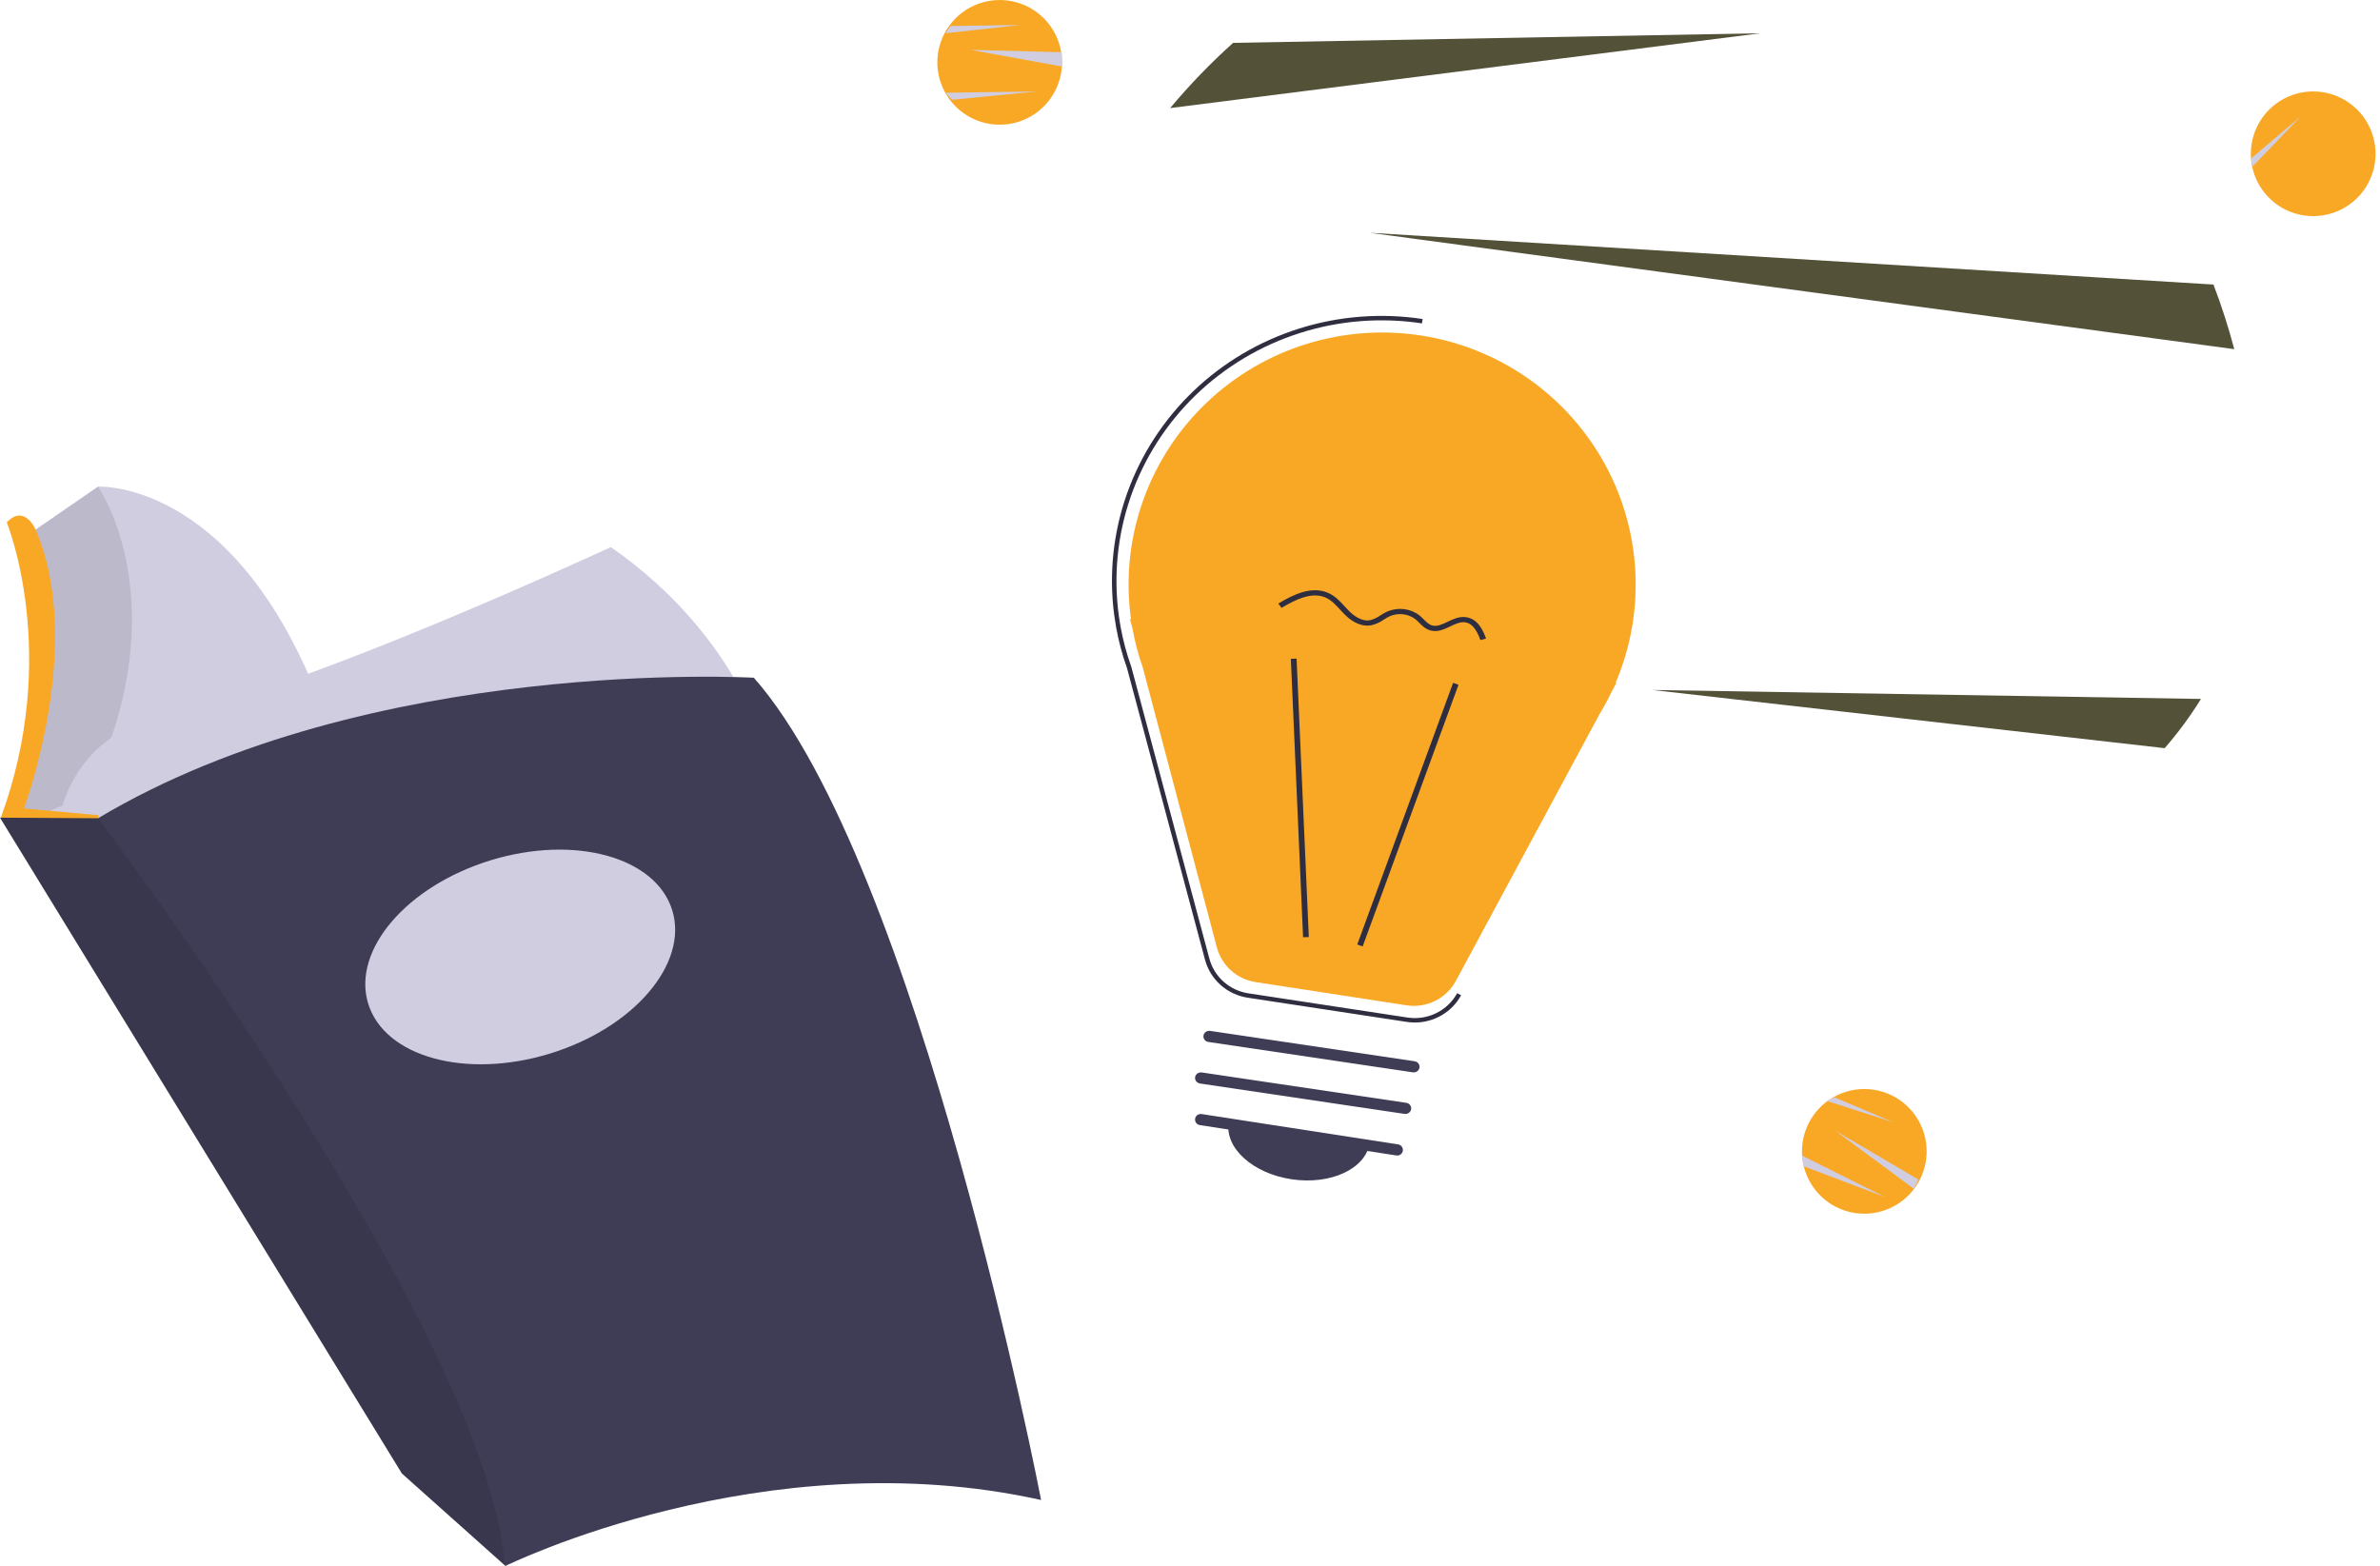 <svg width="307" height="202" viewBox="0 0 307 202" fill="none" xmlns="http://www.w3.org/2000/svg">
<path d="M227.078 4.29L150.941 13.941C153.454 10.936 156.168 8.125 159.063 5.529L227.078 4.29Z" fill="#545139"/>
<path d="M283.908 90.159C282.528 92.391 280.962 94.514 279.224 96.51L213.133 89.004L283.908 90.159Z" fill="#545139"/>
<path d="M288.2 45.039L176.676 30.026L285.515 36.705C286.561 39.428 287.457 42.211 288.2 45.039Z" fill="#545139"/>
<path d="M136.995 8.042C136.995 8.241 136.99 8.436 136.972 8.628C136.885 9.821 136.533 10.98 135.942 12.019C135.351 13.059 134.535 13.953 133.554 14.638C132.574 15.322 131.453 15.78 130.273 15.976C129.093 16.172 127.884 16.103 126.735 15.774C125.585 15.444 124.523 14.862 123.627 14.07C122.731 13.278 122.023 12.296 121.554 11.196C121.085 10.096 120.867 8.905 120.917 7.71C120.967 6.515 121.282 5.346 121.841 4.288C122.014 3.957 122.212 3.639 122.433 3.338C123.394 2.004 124.742 0.997 126.294 0.453C127.846 -0.091 129.527 -0.146 131.112 0.295C132.696 0.736 134.107 1.653 135.154 2.921C136.2 4.19 136.833 5.748 136.967 7.388C136.987 7.603 136.995 7.821 136.995 8.042Z" fill="#F9A826"/>
<path d="M136.991 7.708C136.991 8.002 136.985 8.291 136.969 8.576L125.195 6.432L136.963 6.738C136.983 7.057 136.991 7.381 136.991 7.708Z" fill="#D0CDE1"/>
<path d="M133.78 11.798L122.821 12.87C122.51 12.588 122.23 12.285 121.984 11.963L133.78 11.798Z" fill="#D0CDE1"/>
<path d="M131.635 3.216L121.984 4.288C122.167 3.964 122.377 3.654 122.61 3.359L131.635 3.216Z" fill="#D0CDE1"/>
<path d="M247.585 152.289C247.492 152.464 247.396 152.634 247.29 152.796C246.654 153.809 245.8 154.667 244.79 155.309C243.781 155.95 242.641 156.358 241.454 156.503C240.266 156.647 239.062 156.526 237.928 156.146C236.793 155.767 235.758 155.139 234.897 154.309C234.036 153.478 233.371 152.467 232.951 151.347C232.53 150.227 232.365 149.028 232.467 147.836C232.568 146.644 232.934 145.49 233.538 144.458C234.143 143.425 234.969 142.541 235.958 141.868C236.266 141.657 236.59 141.469 236.927 141.306C238.402 140.578 240.064 140.321 241.69 140.568C243.316 140.815 244.827 141.554 246.02 142.687C247.212 143.82 248.029 145.291 248.359 146.902C248.689 148.513 248.517 150.187 247.867 151.697C247.784 151.897 247.689 152.094 247.585 152.289Z" fill="#F9A826"/>
<path d="M247.163 152.795C247.069 152.985 246.97 153.169 246.863 153.344L236.727 145.838L247.45 152.153C247.365 152.37 247.269 152.583 247.163 152.795Z" fill="#D0CDE1"/>
<path d="M243.161 154.42L232.657 150.44C232.543 149.987 232.469 149.524 232.438 149.059L243.161 154.42Z" fill="#D0CDE1"/>
<path d="M244.227 144.767L235.648 142.017C235.957 141.841 236.281 141.685 236.617 141.55L244.227 144.767Z" fill="#D0CDE1"/>
<path d="M304.141 14.221C304.279 14.363 304.411 14.507 304.533 14.656C305.304 15.571 305.861 16.646 306.163 17.803C306.466 18.96 306.507 20.17 306.282 21.345C306.058 22.52 305.575 23.63 304.867 24.594C304.16 25.558 303.246 26.353 302.193 26.919C301.139 27.486 299.973 27.811 298.778 27.869C297.583 27.928 296.39 27.72 295.286 27.26C294.182 26.799 293.195 26.098 292.396 25.208C291.597 24.318 291.007 23.261 290.668 22.114C290.561 21.756 290.48 21.39 290.428 21.02C290.185 19.394 290.447 17.732 291.178 16.259C291.91 14.786 293.075 13.572 294.518 12.782C295.96 11.992 297.61 11.664 299.246 11.841C300.881 12.018 302.423 12.692 303.663 13.772C303.827 13.912 303.986 14.063 304.141 14.221Z" fill="#F9A826"/>
<path d="M296.774 15.012L290.597 21.446C290.482 21.124 290.396 20.795 290.34 20.462L296.774 15.012Z" fill="#D0CDE1"/>
<path d="M145.889 79.871L145.755 79.854L146.081 81.084C146.388 82.799 146.835 84.487 147.417 86.131L156.962 122.2C157.267 123.351 157.903 124.389 158.792 125.186C159.682 125.983 160.786 126.504 161.97 126.686L181.436 129.68C182.695 129.873 183.983 129.674 185.122 129.108C186.262 128.543 187.197 127.64 187.798 126.524L206.297 92.177C206.876 91.226 207.404 90.245 207.88 89.24L208.508 88.073L208.41 88.061C210.371 83.449 211.234 78.45 210.932 73.453C210.63 68.456 209.172 63.595 206.669 59.251C204.167 54.906 200.689 51.194 196.507 48.405C192.325 45.616 187.551 43.824 182.558 43.17C177.564 42.516 172.486 43.017 167.72 44.634C162.954 46.252 158.627 48.941 155.078 52.493C151.529 56.045 148.853 60.364 147.259 65.113C145.665 69.862 145.196 74.913 145.889 79.871H145.889Z" fill="#F9A826"/>
<path d="M182.5 131.899C182.155 131.899 181.809 131.873 181.468 131.821L160.954 128.7C159.651 128.502 158.435 127.934 157.456 127.066C156.477 126.198 155.777 125.068 155.441 123.814L145.382 86.21C144.768 84.488 144.295 82.721 143.97 80.924L143.715 79.279C143.031 74.023 143.598 68.683 145.372 63.68C147.146 58.677 150.078 54.148 153.937 50.45C157.796 46.753 162.477 43.988 167.608 42.374C172.74 40.761 178.183 40.342 183.508 41.151L183.419 41.714C178.153 40.916 172.769 41.34 167.698 42.951C162.628 44.562 158.01 47.316 154.214 50.993C150.417 54.671 147.548 59.17 145.833 64.132C144.119 69.093 143.607 74.381 144.339 79.571L144.535 80.802C144.858 82.583 145.326 84.335 145.936 86.043L156.002 123.669C156.308 124.816 156.948 125.849 157.844 126.643C158.739 127.437 159.851 127.956 161.043 128.137L181.556 131.258C182.823 131.45 184.12 131.25 185.267 130.687C186.414 130.124 187.355 129.226 187.961 128.115L188.472 128.384C187.892 129.445 187.031 130.333 185.98 130.952C184.928 131.571 183.726 131.899 182.5 131.899Z" fill="#2F2E41"/>
<path d="M187.437 88.078L175.074 121.834L175.771 122.089L188.134 88.333L187.437 88.078Z" fill="#2F2E41"/>
<path d="M167.249 84.955L166.508 84.987L168.086 120.901L168.827 120.869L167.249 84.955Z" fill="#2F2E41"/>
<path d="M180.123 149.049L154.761 145.131C154.572 145.101 154.403 144.997 154.291 144.843C154.178 144.689 154.132 144.496 154.161 144.308C154.19 144.119 154.293 143.95 154.447 143.837C154.6 143.724 154.793 143.676 154.982 143.704L180.344 147.622C180.439 147.636 180.529 147.669 180.611 147.718C180.693 147.767 180.764 147.831 180.82 147.908C180.877 147.985 180.917 148.072 180.94 148.164C180.963 148.256 180.967 148.352 180.952 148.446C180.938 148.541 180.905 148.631 180.855 148.712C180.806 148.793 180.74 148.864 180.663 148.92C180.586 148.976 180.499 149.016 180.406 149.038C180.314 149.06 180.217 149.064 180.123 149.049Z" fill="#3F3D56"/>
<path d="M181.162 143.685L154.793 139.768C154.695 139.754 154.601 139.721 154.516 139.672C154.431 139.623 154.358 139.558 154.299 139.482C154.24 139.405 154.198 139.318 154.174 139.226C154.15 139.133 154.146 139.037 154.161 138.943C154.176 138.849 154.211 138.759 154.262 138.678C154.314 138.597 154.382 138.526 154.462 138.47C154.542 138.414 154.633 138.374 154.729 138.352C154.825 138.33 154.925 138.326 155.023 138.341L181.392 142.258C181.49 142.272 181.584 142.305 181.669 142.354C181.754 142.403 181.828 142.467 181.887 142.544C181.946 142.621 181.988 142.708 182.012 142.8C182.035 142.892 182.04 142.988 182.024 143.082C182.009 143.176 181.975 143.267 181.923 143.348C181.872 143.429 181.804 143.5 181.724 143.556C181.644 143.612 181.553 143.652 181.457 143.674C181.36 143.696 181.26 143.7 181.162 143.685Z" fill="#3F3D56"/>
<path d="M182.249 138.325L155.863 134.406C155.667 134.375 155.491 134.272 155.374 134.118C155.258 133.963 155.209 133.771 155.239 133.582C155.27 133.394 155.377 133.225 155.537 133.111C155.697 132.998 155.897 132.95 156.093 132.979L182.479 136.897C182.675 136.928 182.851 137.031 182.967 137.186C183.084 137.34 183.133 137.532 183.103 137.721C183.072 137.909 182.965 138.079 182.805 138.192C182.645 138.305 182.445 138.353 182.249 138.325H182.249Z" fill="#3F3D56"/>
<path d="M166.616 152.122C171.635 152.868 176.137 150.785 176.671 147.469L158.493 144.767C157.96 148.082 161.596 151.375 166.616 152.122Z" fill="#3F3D56"/>
<path d="M175.985 80.678C174.843 80.523 173.898 79.729 173.38 79.197C173.21 79.023 173.045 78.842 172.879 78.661C172.276 78.001 171.707 77.377 170.913 77.052C169.163 76.334 167.1 77.337 165.314 78.413L164.883 77.86C166.846 76.677 169.136 75.583 171.236 76.444C172.19 76.835 172.843 77.55 173.474 78.24C173.635 78.416 173.795 78.592 173.959 78.761C174.498 79.314 175.572 80.21 176.723 80.003C177.208 79.879 177.659 79.669 178.048 79.386C178.345 79.192 178.659 79.018 178.987 78.866C179.651 78.586 180.395 78.485 181.125 78.575C181.854 78.666 182.537 78.944 183.087 79.375C183.283 79.539 183.469 79.712 183.644 79.893C183.987 80.237 184.311 80.561 184.733 80.679C185.356 80.855 186.015 80.541 186.713 80.21C187.433 79.869 188.178 79.515 189.022 79.602C189.049 79.605 189.077 79.609 189.104 79.612C190.607 79.817 191.299 81.278 191.691 82.368L190.964 82.57C190.431 81.088 189.783 80.351 188.933 80.269C188.328 80.206 187.719 80.495 187.075 80.8C186.268 81.184 185.433 81.58 184.501 81.318C183.877 81.144 183.467 80.733 183.07 80.335C182.914 80.172 182.748 80.017 182.572 79.87C182.134 79.533 181.594 79.315 181.017 79.243C180.44 79.172 179.852 79.249 179.325 79.467C179.033 79.603 178.754 79.76 178.489 79.934C178.015 80.273 177.466 80.521 176.876 80.66C176.582 80.713 176.281 80.719 175.985 80.678Z" fill="#2F2E41"/>
<path d="M42.532 94.104L11.783 101.554L11.682 101.578L8.34 104.604L7.378 105.474L5.315 105.101L1.664 104.441L4.208 95.853L4.685 79.474L2.936 69.456L12.636 62.777C12.636 62.777 31.56 61.664 42.532 94.104Z" fill="#D0CDE1"/>
<path opacity="0.1" d="M11.783 101.554C11.366 102.443 12.239 101.856 11.762 102.77L7.309 104.201L5.315 105.1L1.664 104.44L4.208 95.853L4.685 79.474L2.936 69.455L12.636 62.776C12.636 62.776 23.048 77.521 11.783 101.554Z" fill="black"/>
<path d="M78.797 70.569C78.797 70.569 38.406 89.334 22.026 92.196C5.647 95.059 7.079 111.438 7.079 111.438L98.834 97.126C98.834 97.126 95.653 82.337 78.797 70.569Z" fill="#D0CDE1"/>
<path d="M0.873 67.39C0.873 67.39 7.87 84.405 0.078 105.555L9.142 109.69L12.641 105.555L12.72 105.158L3.1 104.283C3.1 104.283 11.05 82.974 4.531 68.185C4.531 68.185 3.1 65.005 0.873 67.39Z" fill="#F9A826"/>
<path d="M134.293 193.491C98.513 185.54 65.199 201.999 65.199 201.999L65.108 201.918L51.841 190.072L0 105.473L12.642 105.553C47.786 84.562 97.241 87.424 97.241 87.424C118.55 111.596 134.293 193.491 134.293 193.491Z" fill="#3F3D56"/>
<path opacity="0.1" d="M65.108 201.92L51.841 190.075L0 105.476L12.642 105.555C12.642 105.555 63.03 172.104 65.108 201.92Z" fill="black"/>
<path d="M70.927 135.91C81.759 132.588 88.827 124.313 86.716 117.428C84.604 110.543 74.111 107.655 63.28 110.977C52.449 114.299 45.38 122.574 47.492 129.459C49.603 136.344 60.096 139.232 70.927 135.91Z" fill="#D0CDE1"/>
</svg>
